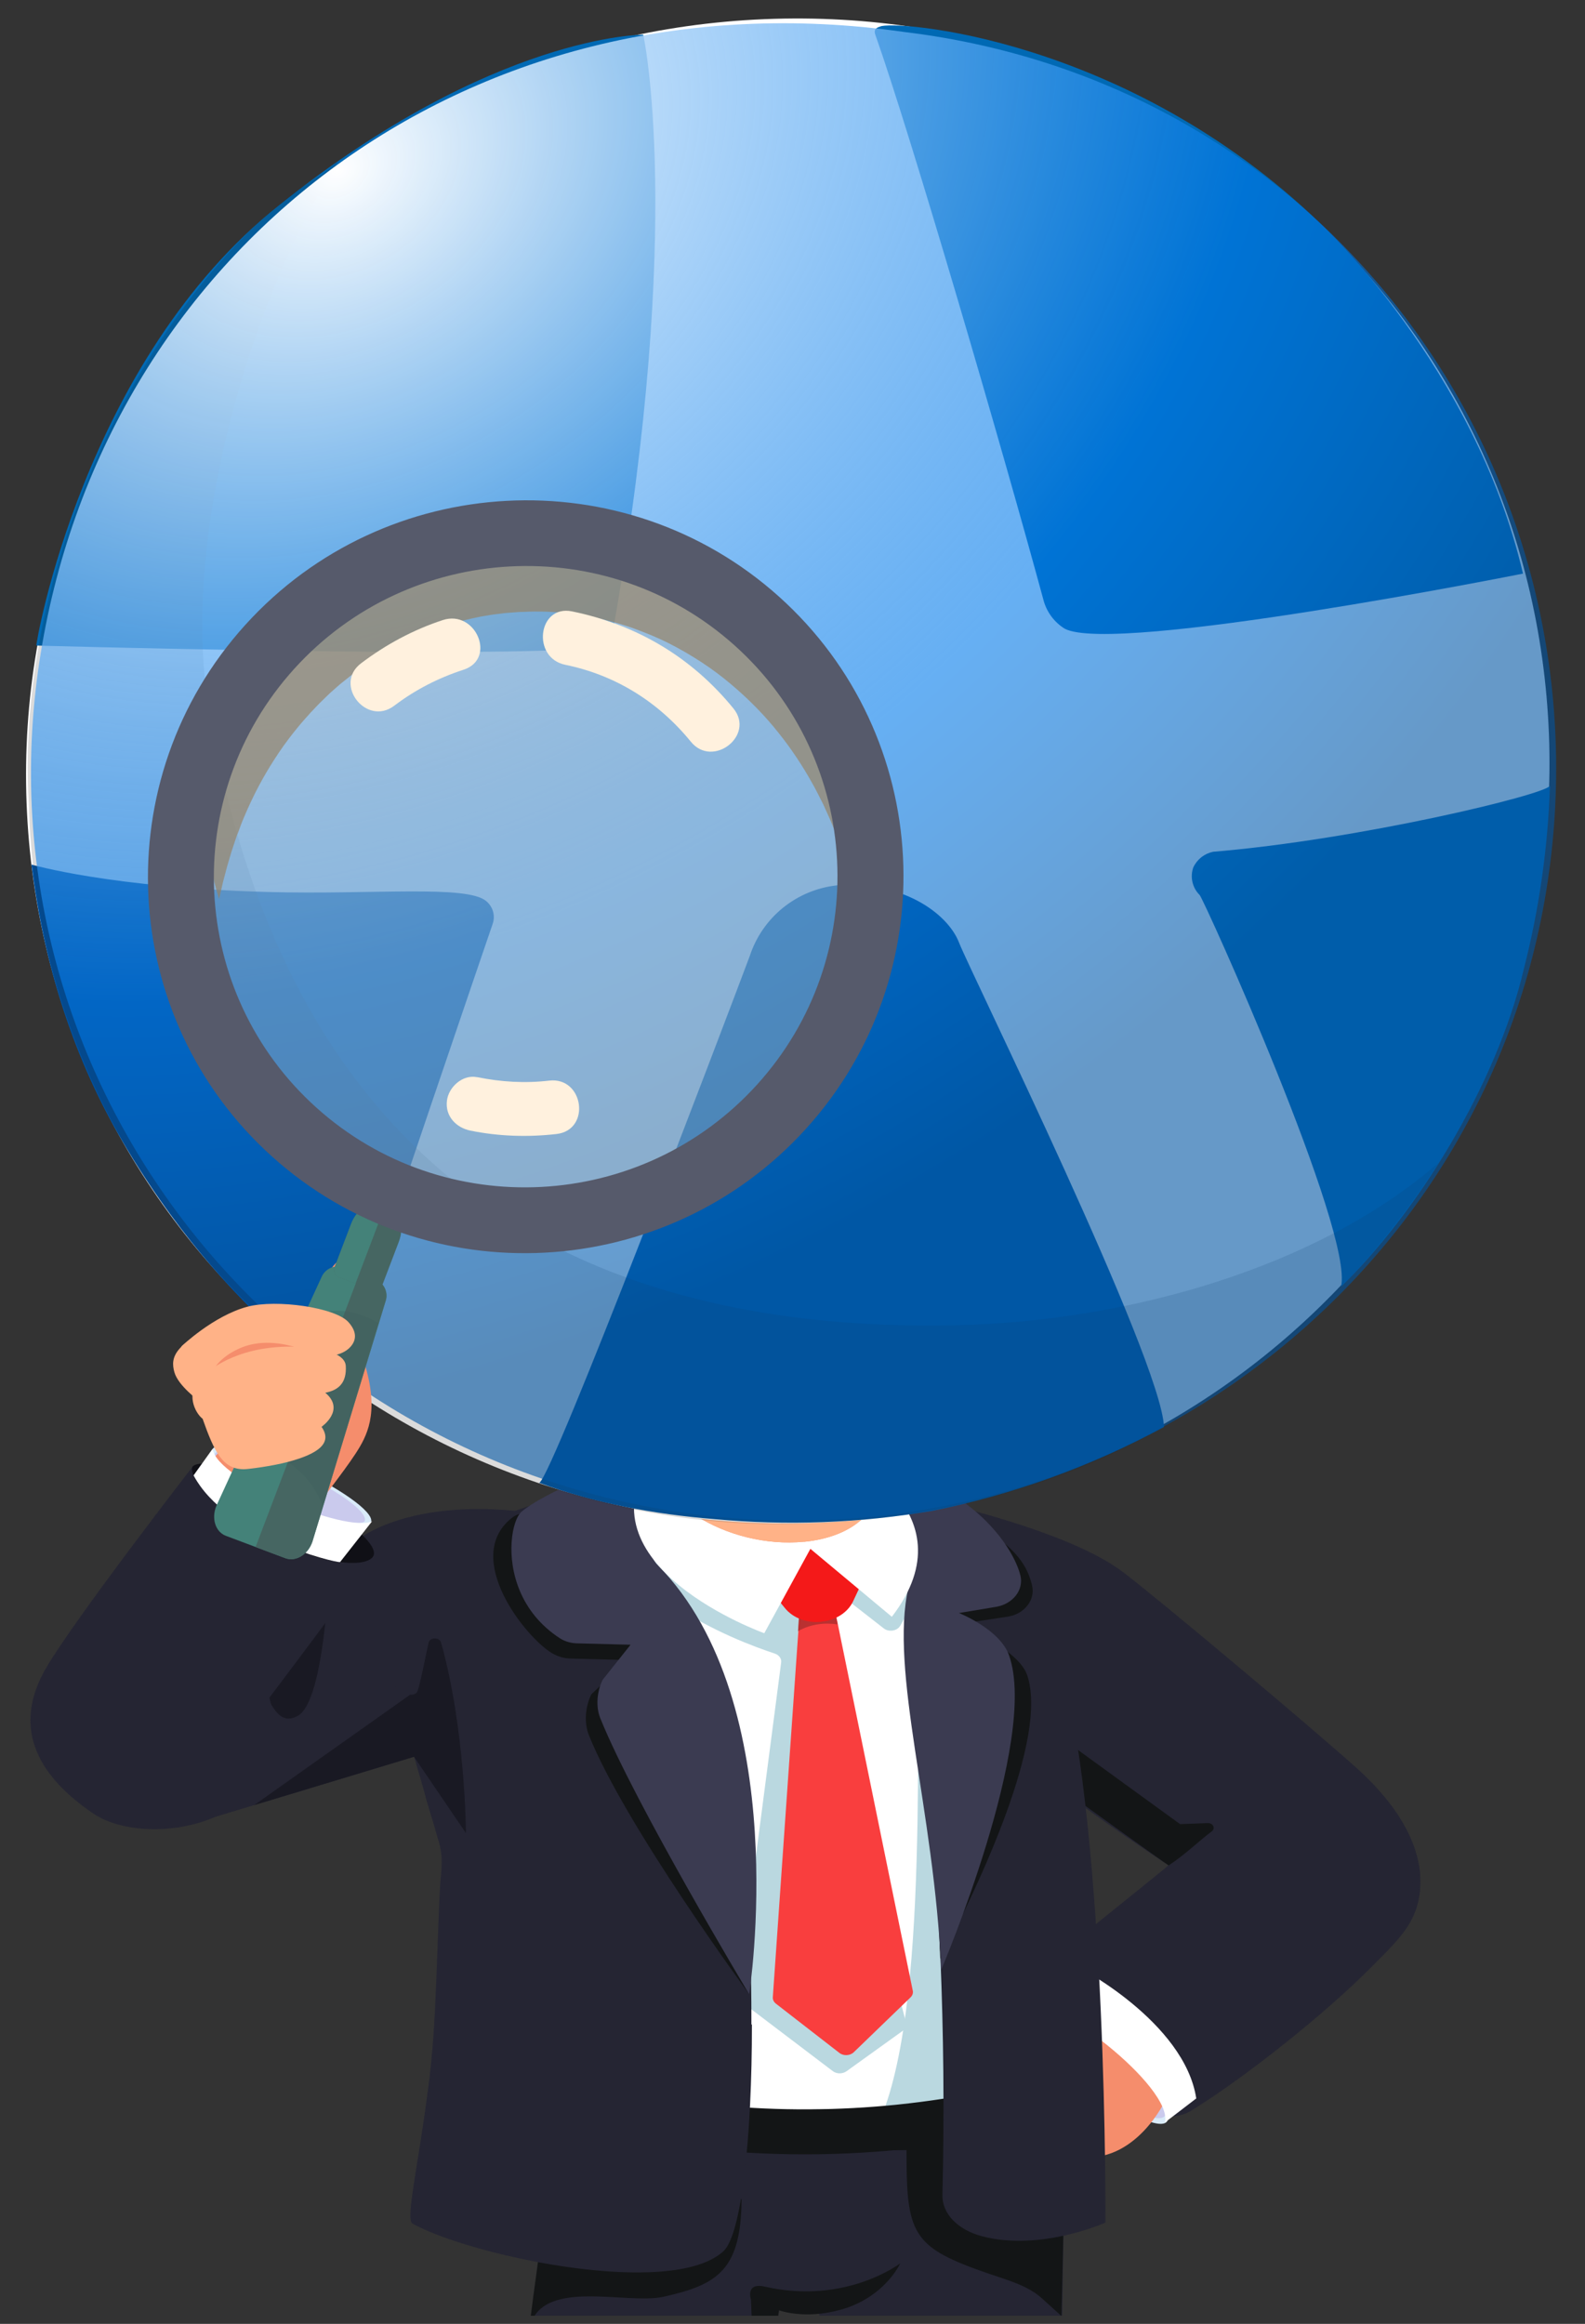 <svg width="176" height="258" viewBox="0 0 176 258" fill="none" xmlns="http://www.w3.org/2000/svg">
<rect x="0" y="0" width="176" height="258" fill="#333333" stroke="none"/>
<g clip-path="url(#clip0_1370_24924)">
<mask id="mask0_1370_24924" style="mask-type:luminance" maskUnits="userSpaceOnUse" x="0" y="3" width="172" height="319">
<path d="M170.367 3.447L0.607 4.678L1.73 321.258L171.489 320.027L170.367 3.447Z" fill="white"/>
</mask>
<g mask="url(#mask0_1370_24924)">
<path d="M107.169 189.634C107.894 190.701 108.819 191.738 109.95 192.719C110.074 192.835 110.212 192.944 110.343 193.06C113.134 195.334 115.49 196.794 117.654 198.495C121.162 201.259 121.72 201.598 125.152 203.984C126.571 204.963 128.066 205.983 129.706 207.07C129.713 207.077 129.733 207.09 129.74 207.097C129.795 207.131 113.143 220.488 113.143 220.488C112.633 222.23 115.705 223.925 116.934 225.586C118.053 227.096 118.916 228.196 119.688 229.076C120.868 230.421 121.854 231.245 123.253 232.245C123.535 232.442 123.845 232.66 124.169 232.877C124.748 233.278 125.381 233.589 126.049 233.811C128.499 234.659 130.145 235.643 132.368 234.273C138.048 230.774 147.022 223.72 152.469 218.203C154.489 216.161 156.34 214.409 157.116 212.287C157.314 211.729 157.47 211.164 157.564 210.594C158.346 206.053 155.903 201.048 150.642 196.319C145.602 191.767 128.522 178.083 124.821 175.046C122.905 173.48 120.949 172.499 119.071 172.011C117.826 171.684 116.595 171.583 115.426 171.653C114.883 171.692 107.612 170.056 106.867 171.174C105.383 173.432 110.345 179.476 109.698 181.171C108.478 184.409 104.696 186.087 107.128 189.648L107.155 189.648L107.169 189.634Z" fill="#252533"/>
<path d="M105.264 170.662C105.264 170.662 116.078 173.846 123.672 178.533L123.803 178.649C126.134 180.549 123.217 178.124 133.49 186.096C144.888 194.934 158.407 204.917 157.132 212.295C157.329 211.737 157.485 211.172 157.58 210.601C158.362 206.058 155.918 201.052 150.662 196.32C145.62 191.766 128.558 177.465 124.711 174.545C118.63 169.923 104.268 166.793 104.268 166.793L105.257 170.669L105.264 170.669L105.264 170.662Z" fill="#252533"/>
<path d="M104.138 188.693C105.923 189.938 127.704 205.726 129.772 207.099C131.522 205.966 133.353 204.206 134.553 203.324C134.999 202.997 134.701 202.381 134.103 202.406L131.036 202.518L106.773 184.899L104.138 188.7L104.138 188.693Z" fill="#131516"/>
<path d="M123.15 227.088C127.301 230.638 130.009 234.048 129.683 235.329C129.296 236.858 124.281 234.435 120.123 230.871C115.971 227.32 112.546 223.16 113.402 221.992C113.915 221.287 118.991 223.531 123.15 227.081L123.143 227.081L123.15 227.088Z" fill="#D9EBF9"/>
<path d="M123.308 227.044C127.218 230.349 129.746 233.526 129.433 234.731C129.053 236.164 124.321 233.91 120.41 230.606C116.5 227.301 113.296 223.427 114.118 222.335C114.618 221.671 119.397 223.753 123.308 227.051L123.308 227.044Z" fill="#CACAED"/>
<path d="M129.453 233.095C129.453 233.095 126.081 240.419 119.628 239.422C113.174 238.425 110.974 228.119 110.974 228.119L118.235 221.838L129.453 233.101L129.453 233.095Z" fill="#F58D6C"/>
<path d="M118.927 218.059C118.927 218.059 113.226 222.075 113.254 222.074C116.875 221.353 130.264 231.694 129.356 235.639L132.833 232.974C131.547 224.509 119.608 218.164 118.927 218.059Z" fill="white"/>
<path d="M105.145 211.276L116.309 214.934L116.308 214.714C115.662 188.519 89.76 167.681 58.055 167.854C58.055 167.854 43.89 165.6 37.194 173.056L46.005 195.114L49.924 208.611C49.924 208.611 52.758 210.619 105.145 211.269L105.145 211.276Z" fill="#252533"/>
<path d="M92.482 307.151C93.525 306.663 94.814 306.207 96.241 305.798C104.658 303.436 118.266 302.822 118.456 306.027L117.942 257.118L118.265 237.421L118.311 234.736L115.468 236.68L103.609 244.78L91.983 254.341L90.927 255.056L92.482 307.151Z" fill="#252533"/>
<path d="M52.544 304.104C53.586 303.024 55.33 302.427 57.433 302.198C65.564 301.32 79.137 305.837 78.85 308.491C78.483 311.848 86.507 256.475 86.507 256.475L93.307 256.424L121.354 234.664L61.203 235.112L60.9 237.046L61.152 242.397L59.894 252.77L58.893 257.684L58.219 261.778L52.524 304.111L52.531 304.111L52.544 304.104Z" fill="#252533"/>
<path d="M58.708 258.873C59.671 252.653 69.404 255.942 73.685 254.989C79.745 253.645 82.277 251.976 82.347 244.189L78.589 241.035L61.828 235.717L59.191 255.152L58.715 258.873L58.708 258.873Z" fill="#131516"/>
<path d="M100.654 236.799L100.665 239.843C100.693 248.206 101.653 249.607 109.623 252.372C111.812 253.125 114.103 253.727 115.675 255.151L117.868 257.134L118.318 237.424L118.315 236.654L100.641 236.786L100.648 236.806L100.654 236.799Z" fill="#131516"/>
<path d="M93.305 256.445C98.256 255.082 99.962 251.284 99.962 251.284C99.962 251.284 93.915 255.918 84.931 253.869C82.729 253.37 83.389 255.316 83.389 255.316L84.081 273.209L86.5 256.495C86.5 256.495 89.301 257.546 93.298 256.445L93.305 256.445Z" fill="#131516"/>
<path d="M48.357 235.77L120.558 235.285L120.572 238.576L48.371 239.062L48.357 235.77Z" fill="#131516"/>
<path d="M48.2 183.411L57.972 220.669C61.503 233.929 77.906 234.439 92.814 234.177L94.306 234.111L96.314 233.993C117.747 233.359 120.179 222.453 116.641 209.193L108.242 177.692L106.989 172.979L106.59 173.072L103.553 173.761L48.206 183.411L48.2 183.411Z" fill="white"/>
<path d="M98.299 233.852L96.363 233.982C113.48 234.586 120.186 222.459 116.652 209.212L108.261 177.743L107.485 175.675L106.618 173.128L105.092 168.662L103.586 173.816L102.555 177.339C101.033 183.907 103.689 218.528 98.305 233.852L98.299 233.852Z" fill="#BAD8E0"/>
<path d="M69.964 166.023C70.312 165.347 71.425 165.222 71.956 165.816C74.121 168.231 79.599 172.916 88.31 170.963C92.497 170.025 94.112 168.228 94.74 167.049C95.034 166.476 95.899 166.298 96.491 166.658C99.189 168.348 104.557 172.91 99.952 180.513C99.604 181.086 98.684 181.223 98.133 180.788L91.52 175.63C90.935 175.167 89.96 175.353 89.66 175.98L88.705 177.959C88.63 178.117 88.61 178.289 88.638 178.467L100.618 224.602C100.681 224.925 100.538 225.262 100.237 225.47L94 229.953C93.555 230.273 92.895 230.271 92.468 229.937L82.295 222.217C82.013 221.999 81.881 221.684 81.942 221.368L86.735 184.615C86.816 184.175 86.533 183.751 86.031 183.583C82.063 182.287 64.866 175.916 69.985 165.988L69.985 166.016L69.964 166.023Z" fill="#BAD8E0"/>
<path d="M86.135 222.433L93.212 227.923C93.666 228.277 94.387 228.237 94.797 227.85L101.105 221.755C101.331 221.54 101.419 221.251 101.35 220.984L98.667 207.882L95.733 193.512L93.386 182.049L93.037 180.335L92.918 179.759L92.75 178.916L88.783 179.096L88.724 179.947L88.653 181.088L88.528 182.839L85.817 221.694C85.784 221.976 85.908 222.257 86.156 222.447L86.149 222.447L86.135 222.433Z" fill="#F93E3E"/>
<path d="M88.601 181.102C90.05 180.273 91.653 180.137 93.009 180.347L92.89 179.77L92.722 178.926L88.746 179.106L88.687 179.96L88.615 181.102L88.608 181.102L88.601 181.102Z" fill="#BA3131"/>
<path d="M116.605 230.429C104.027 233.976 90.627 235.056 77.507 233.481C69.483 232.525 61.888 230.312 54.225 228.216C50.524 227.202 49.186 232.096 52.846 233.097C60.991 235.32 69.013 237.565 77.574 238.525C91.272 240.061 105.339 238.873 118.447 235.184C122.133 234.145 120.325 229.376 116.612 230.422L116.605 230.422L116.605 230.429Z" fill="#131516"/>
<path d="M104.432 217.493C104.756 225.454 104.877 234.235 104.65 243.677C104.596 245.888 106.51 247.604 109.031 248.272C115.564 249.997 122.745 246.759 122.745 246.759C122.745 246.759 123.006 204.63 117.821 184.572C113.771 168.886 110.015 170.341 109.458 170.249C106.931 169.841 105.295 168.967 100.902 169.006C100.902 169.006 103.213 187.54 104.439 217.486L104.432 217.493Z" fill="#252533"/>
<path d="M101.789 168.902C101.789 168.902 103.181 187.552 104.407 217.498C108.606 209.476 116.48 192.963 114.046 185.943C113.027 183.026 106.442 180.313 106.442 180.313L111.95 179.477C113.788 179.168 114.984 177.595 114.6 176.011C114.078 173.832 112.87 172.007 109.252 169.679C106.725 169.271 106.181 168.877 101.796 168.909L101.789 168.902Z" fill="#131516"/>
<path d="M104.502 218.717C104.502 218.717 115.377 193.226 112.048 183.788C111.022 180.87 106.484 179.084 106.484 179.084L110.601 178.395C112.474 178.086 113.698 176.511 113.308 174.921C112.493 171.59 107.433 163.943 94.759 161.969C91.702 161.49 100.381 165.539 98.986 165.261C96.437 164.744 96.136 166.861 96.858 167.33C97.684 167.866 94.096 164.693 95.329 165.789C96.72 167.015 102.873 167.513 100.878 176.213C98.735 185.546 103.753 200.918 104.509 218.724L104.502 218.717Z" fill="#3B3B51"/>
<path d="M83.493 224.747C83.508 237.047 82.364 248.038 80.351 249.914C76.55 253.472 65.234 252.525 56.248 250.414C53.416 249.748 50.817 248.97 48.746 248.189C47.577 247.744 46.58 247.298 45.802 246.871C45.114 246.492 46.107 241.835 47.067 235.31C47.295 233.722 47.537 232.017 47.744 230.244C47.744 230.209 47.743 230.175 47.75 230.141C48.144 226.717 48.33 223.007 48.469 219.256C48.488 218.851 48.5 218.439 48.519 218.027C48.626 215.148 48.712 212.277 48.861 209.494C48.952 207.914 49.015 208.312 49.044 206.808C49.097 204.28 47.638 201.337 47.156 199.033C46.066 193.842 44.182 185.113 43.433 182.976C43.023 181.805 42.711 178.771 42.563 177.776C42.493 177.337 42.464 176.912 42.462 176.5C42.489 174.261 43.623 172.535 46.759 171.345C46.889 171.289 47.012 171.247 47.143 171.204C47.424 171.106 47.719 171.008 48.028 170.916L61.503 166.243C61.503 166.243 61.641 166.311 61.909 166.453C62.329 166.67 63.079 167.069 64.015 167.646C68.2 170.198 76.437 176.222 79.354 185.596C80.674 189.837 81.669 195.833 82.352 202.476C82.771 206.552 83.067 210.87 83.247 215.175C83.352 217.578 83.415 219.967 83.43 222.309C83.432 223.133 83.442 223.964 83.438 224.782L83.493 224.754L83.493 224.747Z" fill="#252533"/>
<path d="M61.461 169.593C60.304 168.846 58.539 167.135 56.765 168.577C51.366 172.971 58.322 181.78 61.316 183.551C61.908 183.897 62.582 184.111 63.29 184.134L69.666 184.306L65.66 188.107C64.998 189.465 64.839 191.252 65.387 192.635C69.419 202.688 83.183 221.392 83.183 221.392C83.183 221.392 82.682 183.283 61.454 169.586L61.461 169.586L61.461 169.593Z" fill="#131516"/>
<path d="M62.192 181.898C62.722 182.237 63.376 182.425 64.042 182.447L70.018 182.603L66.913 186.506C66.293 187.774 66.133 189.458 66.653 190.752C70.436 200.174 83.188 221.404 83.188 221.404C83.188 221.404 88.229 189.151 73.044 173.769C70.439 171.131 75.213 165.265 75.013 163.179C74.992 162.987 74.991 162.794 74.991 162.602C74.974 161.586 74.978 160.755 73.295 160.925C71.922 161.066 60.721 165.392 57.913 167.837C57.379 168.294 56.916 169.568 56.812 171.224C56.603 174.405 57.704 178.985 62.178 181.891L62.192 181.898Z" fill="#3B3B51"/>
<path d="M91.233 180.055L91.15 180.056C89.59 180.218 88.047 179.632 87.163 178.539L86.038 177.159C84.754 175.587 85.145 173.453 86.936 172.272L87.849 171.681C89.112 170.853 90.809 170.682 92.262 171.242L93.302 171.647C95.361 172.449 96.303 174.456 95.456 176.229L94.725 177.788C94.138 179.023 92.8 179.885 91.24 180.034L91.24 180.048L91.233 180.055Z" fill="#F41919"/>
<path d="M72.521 161.531C72.521 161.531 73.068 160.695 73.407 161.112C75.065 163.183 79.602 170.589 89.177 168.455C95.742 166.99 92.729 160.886 92.729 160.886C92.729 160.886 108.201 167.565 99.031 179.501L89.987 171.956L84.866 181.325C84.866 181.325 63.785 173.773 72.514 161.524L72.521 161.524L72.521 161.531Z" fill="white"/>
<path d="M89.287 171.167C85.07 171.584 80.573 170.399 77.324 168.297C77.124 168.168 76.931 168.024 76.745 167.881C74.482 166.075 72.988 165.838 73.508 161.052L88.343 160.944C88.343 160.944 93.215 160.908 97.113 162.014L96.776 162.017C97.226 162.88 97.47 163.725 97.493 164.543C97.656 167.914 94.473 170.668 89.287 171.174L89.287 171.167Z" fill="#F58D6C"/>
<path d="M89.29 171.165C85.073 171.581 80.575 170.395 77.326 168.292C77.126 168.163 76.933 168.02 76.747 167.876C79.601 165.57 85.128 163.596 97.367 164.526L97.498 164.545C97.661 167.917 94.478 170.673 89.29 171.178L89.29 171.165Z" fill="#FFB287"/>
</g>
<path d="M171.998 81.605C172.825 103.906 164.739 125.645 149.518 142.049C134.298 158.454 113.196 168.169 90.858 169.068C44.269 170.99 4.723 135.584 2.953 89.211C1.176 42.832 38.282 4.049 84.871 2.127C131.461 0.199 170.234 35.233 171.998 81.612" fill="white"/>
<path d="M71.43 3.866C71.43 3.866 76.021 24.649 68.207 69.208C67.924 70.81 66.084 71.97 63.174 72.121C48.301 72.906 4.04 71.672 4.04 71.672C3.923 71.652 9.267 40.044 31.049 22.734C54.84 3.763 71.43 3.852 71.43 3.852L71.43 3.866Z" fill="#0069B4"/>
<path d="M92.918 98.29C100.168 97.73 105.239 101.41 106.489 104.643C107.74 107.875 128.963 150.916 129.252 158.428C121.177 162.811 112.492 165.949 103.485 167.743C95.502 169.09 87.384 169.402 79.324 168.655C72.744 168.125 66.072 166.915 59.885 164.63C61.402 163.789 80.432 113.665 83.259 106.125C83.946 104.032 85.219 102.183 86.934 100.79C88.649 99.405 90.724 98.538 92.918 98.296" fill="#0059A7"/>
<path d="M3.49 95.984C3.49 95.984 12.258 98.566 29.839 99.033C41.343 99.344 51.825 98.212 53.992 100.044C54.358 100.351 54.627 100.761 54.753 101.22C54.879 101.679 54.853 102.174 54.689 102.621C54.689 102.621 41.01 142.602 39.802 146.882C39.315 149.227 39.304 151.638 39.773 153.983C40.164 155.436 25.009 146.643 13.125 125.905C7.861 116.692 4.796 106.53 3.49 95.977L3.49 95.984Z" fill="#0052A2"/>
<path d="M97.724 2.951C99.07 2.213 125.045 3.988 146.681 24.872C146.681 24.872 163.737 40.699 169.114 63.683C169.114 63.683 123.638 72.753 118.211 69.79C117.101 69.097 116.278 68.018 115.909 66.763C111.324 49.852 101.127 14.959 97.19 3.834C96.933 3.107 97.628 2.999 97.71 2.958" fill="#0069B4"/>
<path d="M132.503 96.306C132.319 96.829 132.287 97.393 132.413 97.934C132.539 98.476 132.809 98.968 133.203 99.357C133.672 99.793 150.39 136.878 148.906 142.869C157.289 134.701 166.158 120.555 169.211 107.563C170.913 100.911 171.885 94.093 172.107 87.239C171.567 88.231 150.976 93.21 134.698 94.567C134.224 94.667 133.777 94.876 133.393 95.174C133.016 95.479 132.708 95.865 132.503 96.306Z" fill="#0069B4"/>
<g opacity="0.16">
<path d="M37.549 17.925C27.966 32.801 20.003 59.534 23.161 78.452C31.117 126.201 59.946 148.144 106.191 147.132C125.352 146.708 146.469 140.66 159.749 129.084C145.836 150.672 123.64 167.16 92.292 169.023C45.834 172.167 4.402 135.85 3.209 89.405C1.369 59.405 19.509 28.94 35.815 19.32" fill="#1A1819"/>
</g>
<path style="mix-blend-mode:overlay" d="M4.352 73.605C11.157 28.215 51.501 -3.457 100.423 3.553C147.916 9.296 178.659 52.485 171.857 97.874C165.052 143.264 122.041 174.626 75.786 167.926C29.532 161.222 -2.449 118.994 4.352 73.605Z" fill="url(#paint0_radial_1370_24924)"/>
<path d="M37.128 173.019L10.37 185.729L15.668 198.929C16.699 201.509 20.114 202.859 23.216 201.92L45.99 195.034L39.977 172.555" fill="#252533"/>
<path d="M46.328 187.816C46.588 187.362 47.336 183.501 47.586 182.388C47.735 181.749 48.816 181.742 48.984 182.379C51.691 192.083 51.74 203.521 51.74 203.521L45.974 195.043L28.214 200.415L45.551 188.144C45.868 188.197 46.192 188.057 46.335 187.823L46.328 187.816Z" fill="#191923"/>
<path d="M36.384 176.852C36.384 176.852 35.789 188.945 33.096 190.479C30.56 191.916 29.897 188.229 28.088 185.606L36.384 176.852Z" fill="#191923"/>
<path d="M21.412 162.802C21.412 162.802 8.535 179.408 5.184 185.069C0.979 192.171 4.701 197.512 10.372 201.352C16.533 205.524 33.69 202.476 29.911 188.483C29.911 188.483 39.875 175.314 41.352 172.923C41.352 172.923 37.108 167.757 31.484 165.262C26.668 163.118 21.418 162.802 21.418 162.802L21.412 162.802Z" fill="#252533"/>
<path d="M21.611 162.663C21.35 162.768 21.295 162.947 21.324 163.242C21.418 164.243 23.401 167.249 29.041 170.286C35.474 173.75 40.29 174.082 41.353 172.909C42.401 171.75 38.62 168.515 33.057 165.752C28.032 163.26 23.22 161.987 21.618 162.65L21.611 162.663Z" fill="#101016"/>
<path d="M31.442 166.731C26.853 164.613 23.668 162.273 23.56 161.135C23.423 159.771 28.262 160.816 32.845 162.934C37.434 165.052 41.578 167.824 41.204 168.986C40.987 169.681 36.025 168.855 31.442 166.737L31.442 166.731Z" fill="#D9EBF9"/>
<path d="M31.326 166.801C27.027 164.839 23.926 162.705 23.825 161.628C23.716 160.353 28.375 161.262 32.681 163.224C36.981 165.186 40.869 167.768 40.502 168.855C40.285 169.501 35.626 168.763 31.326 166.801Z" fill="#CACAED"/>
<path d="M34.892 167.582C34.892 167.582 38.18 163.389 39.466 161.411C40.752 159.434 42.078 156.996 40.609 151.798C39.147 146.586 42.251 144.432 42.243 142.553C42.224 137.997 36.68 138.259 36.032 142.915C34.409 154.508 30.42 154.218 30.42 154.218L23.203 162.491C27.716 167.683 31.459 166.808 34.906 167.582L34.899 167.582L34.892 167.582Z" fill="#F58D6C"/>
<g opacity="0.56">
<path d="M38.69 151.441C38.69 151.441 39.953 150.422 40.072 149.301C40.192 148.18 40.239 146.103 34.536 145.366C25.1 144.154 22.881 148.96 22.593 149.134C22.305 149.314 32.926 151.034 32.926 151.034C32.926 151.034 36.958 150.305 37.068 150.222L38.697 151.441L38.69 151.441Z" fill="#445E23"/>
</g>
<path d="M22.112 155.535C22.112 155.535 19.791 153.862 19.364 152.349C18.889 150.643 19.378 149.234 24.547 146.805L27.047 151.42L22.112 155.535Z" fill="#FFB287"/>
<path d="M37.761 173.426C37.761 173.426 41.337 168.882 41.316 168.895C38.484 170.245 24.051 164.342 23.609 160.846L21.493 163.803C25.152 170.627 37.148 173.485 37.754 173.426L37.761 173.426Z" fill="white"/>
<path d="M34.687 171.159C34.198 172.597 32.838 173.429 31.665 172.984L25.091 170.515C23.911 170.077 23.443 168.557 24.036 167.16L35.697 141.801C36.093 140.844 37.179 140.371 38.124 140.728L41.704 142.07C42.656 142.428 43.15 143.495 42.81 144.472L34.687 171.159Z" fill="#448279"/>
<path d="M41.703 142.075L39.917 141.4L28.38 171.754L31.664 172.988C32.844 173.433 34.197 172.601 34.687 171.164L42.809 144.476C43.149 143.5 42.648 142.433 41.703 142.075Z" fill="#466662"/>
<path d="M41.378 143.205L37.605 141.788C37.184 141.633 37.009 141.072 37.214 140.542L38.984 135.893C39.679 134.063 41.417 133.016 42.866 133.555L42.921 133.575C44.369 134.122 44.977 136.046 44.282 137.875L42.512 142.525C42.307 143.055 41.806 143.36 41.385 143.205L41.378 143.205Z" fill="#466662"/>
<path d="M42.884 133.576L42.857 133.576C41.408 133.023 39.67 134.07 38.975 135.9L37.205 140.55C37 141.079 37.182 141.641 37.596 141.796L39.479 142.504L42.87 133.576L42.884 133.576Z" fill="#448279"/>
<g opacity="0.29">
<path d="M27.253 160.115L32.589 148.501C35.904 142.922 42.007 146.889 42.007 146.889L35.81 167.257C34.133 162.16 28.417 160.422 27.246 160.115L27.253 160.115Z" fill="#3C5E5A"/>
</g>
<g opacity="0.4">
<path d="M65.349 132.433C46.001 136.264 27.266 123.725 23.492 104.433C19.718 85.134 32.342 66.392 51.683 62.561C71.031 58.73 89.766 71.269 93.54 90.561C97.314 109.86 84.69 128.609 65.349 132.433Z" fill="#C1C0BD"/>
</g>
<g opacity="0.65">
<path d="M94.085 96.072C94.085 96.072 94.165 95.632 94.314 94.806C94.395 94.394 94.462 93.885 94.508 93.273C94.534 92.964 94.567 92.627 94.593 92.276C94.606 91.926 94.618 91.548 94.63 91.156C94.666 89.562 94.583 87.605 94.189 85.381C93.802 83.158 93.118 80.655 91.993 78.032C90.875 75.415 89.282 72.706 87.2 70.103C86.17 68.791 84.981 67.542 83.69 66.335C82.412 65.101 80.955 64.012 79.437 62.95C76.38 60.849 72.836 59.177 69.033 58.098C67.131 57.561 65.161 57.184 63.171 56.95C62.18 56.861 61.168 56.751 60.163 56.745C59.66 56.727 59.158 56.711 58.656 56.735L57.899 56.754L57.52 56.756L57.334 56.771L57.238 56.772L56.997 56.788L55.703 56.893L55.38 56.922C55.284 56.923 55.167 56.938 55.022 56.959L54.218 57.061C53.117 57.186 52.154 57.392 51.17 57.591C49.211 58.038 47.293 58.614 45.451 59.349C41.767 60.824 38.416 62.868 35.583 65.278C32.736 67.675 30.385 70.399 28.565 73.215C26.752 76.031 25.441 78.891 24.591 81.617C23.734 84.344 23.31 86.903 23.147 89.164C22.983 91.419 23.087 93.376 23.285 94.962C23.335 95.353 23.385 95.731 23.427 96.081C23.497 96.424 23.561 96.753 23.617 97.055C23.729 97.659 23.848 98.166 23.967 98.571C24.19 99.38 24.322 99.805 24.322 99.805C24.322 99.805 24.424 99.371 24.62 98.552C24.701 98.147 24.83 97.651 24.987 97.08C25.129 96.501 25.312 95.854 25.53 95.138C25.727 94.422 26.02 93.637 26.292 92.797C26.456 92.384 26.626 91.95 26.782 91.502C26.946 91.054 27.158 90.613 27.349 90.145C28.154 88.298 29.179 86.298 30.479 84.297C31.765 82.281 33.354 80.271 35.192 78.376C35.644 77.892 36.145 77.448 36.618 76.971C37.126 76.528 37.62 76.057 38.162 75.641C39.225 74.782 40.33 73.95 41.511 73.192C42.692 72.435 43.935 71.767 45.206 71.14C46.484 70.519 47.817 70.002 49.178 69.539C50.539 69.082 51.949 68.75 53.366 68.458C54.081 68.336 54.81 68.207 55.436 68.148L55.925 68.083C55.993 68.076 56.097 68.061 56.214 68.053L56.537 68.03L57.837 67.932C57.562 67.954 57.782 67.932 57.727 67.94L57.762 67.939L57.831 67.939L57.968 67.938L58.244 67.929L58.787 67.905C59.152 67.888 59.517 67.9 59.875 67.897C60.604 67.892 61.32 67.942 62.043 67.985C63.482 68.126 64.914 68.301 66.313 68.615C67.704 68.934 69.089 69.303 70.426 69.788C71.756 70.28 73.066 70.807 74.314 71.444C76.797 72.711 79.108 74.22 81.124 75.923C83.14 77.613 84.93 79.449 86.41 81.314C87.903 83.172 89.122 85.046 90.106 86.805C90.618 87.68 91.014 88.536 91.423 89.324C91.784 90.132 92.145 90.878 92.416 91.57C92.701 92.269 92.951 92.892 93.145 93.441C93.347 93.996 93.528 94.468 93.653 94.873C93.925 95.661 94.064 96.086 94.064 96.086L94.078 96.086L94.085 96.072Z" fill="#96805F"/>
</g>
<path d="M89.509 125.305C105.028 108.168 103.682 81.679 86.521 66.257C69.354 50.834 42.761 52.235 27.242 69.373C11.723 86.51 13.07 112.999 30.23 128.421C47.398 143.844 73.99 142.443 89.509 125.305ZM32.676 74.25C45.481 60.108 67.433 58.95 81.599 71.681C95.766 84.406 96.88 106.272 84.068 120.414C71.263 134.556 49.312 135.714 35.145 122.983C20.971 110.251 19.865 88.392 32.676 74.25Z" fill="#565A6B"/>
<path d="M52.984 119.585C55.645 120.13 58.297 120.285 60.995 119.972C64.829 119.536 65.647 125.458 61.792 125.902C58.605 126.266 55.381 126.163 52.238 125.525C50.639 125.199 49.414 123.91 49.627 122.2C49.813 120.683 51.371 119.266 52.97 119.592L52.984 119.585Z" fill="#FFF1DE"/>
<path d="M51.474 74.355C48.661 75.272 46.132 76.565 43.777 78.35C40.695 80.683 37.004 75.986 40.086 73.647C42.846 71.557 45.883 69.918 49.177 68.84C52.829 67.65 55.167 73.151 51.474 74.355Z" fill="#FFF1DE"/>
<path d="M76.709 82.342C73.122 77.94 68.364 74.952 62.773 73.808C59.01 73.037 59.721 67.104 63.512 67.876C70.695 69.345 76.82 72.976 81.445 78.661C83.875 81.651 79.146 85.332 76.716 82.349L76.709 82.342Z" fill="#FFF1DE"/>
<path d="M25.745 151.58C25.745 151.58 29.348 148.73 35.575 150.377C36.905 150.725 38.398 150.304 39.096 149.305C39.534 148.67 39.62 147.84 38.714 146.81C37.267 145.152 30.686 144.227 27.487 145.071C23.682 146.077 20.13 149.496 20.13 149.496L25.745 151.58Z" fill="#FFB287"/>
<path d="M35.258 150.547C35.258 150.547 30.543 147.895 26.542 149.725C22.377 151.632 23.12 154.818 23.12 154.818L35.258 150.547Z" fill="#F58D6C"/>
<path d="M22.284 152.973C24.081 151.225 27.853 149.101 33.937 149.569C33.937 149.569 38.284 149.816 38.395 151.64C38.506 153.485 37.642 154.334 36.121 154.626C38.409 156.546 35.704 158.409 35.704 158.409C36.951 160.185 35.393 161.396 32.008 162.296C30.206 162.781 27.555 163.114 27.094 163.117C24.739 163.132 23.801 161.21 22.497 157.514C21.675 156.895 20.535 154.679 22.291 152.959L22.271 152.959L22.284 152.973Z" fill="#FFB287"/>
</g>
<defs>
<radialGradient id="paint0_radial_1370_24924" cx="0" cy="0" r="1" gradientUnits="userSpaceOnUse" gradientTransform="translate(37.036 18.943) rotate(56.689) scale(130.4 170.976)">
<stop stop-color="white"/>
<stop offset="0.655" stop-color="#007AEB" stop-opacity="0.6"/>
<stop offset="1" stop-color="#0055A3" stop-opacity="0.6"/>
</radialGradient>
<clipPath id="clip0_1370_24924">
<rect width="175.985" height="257.103" fill="white"/>
</clipPath>
</defs>
</svg>

